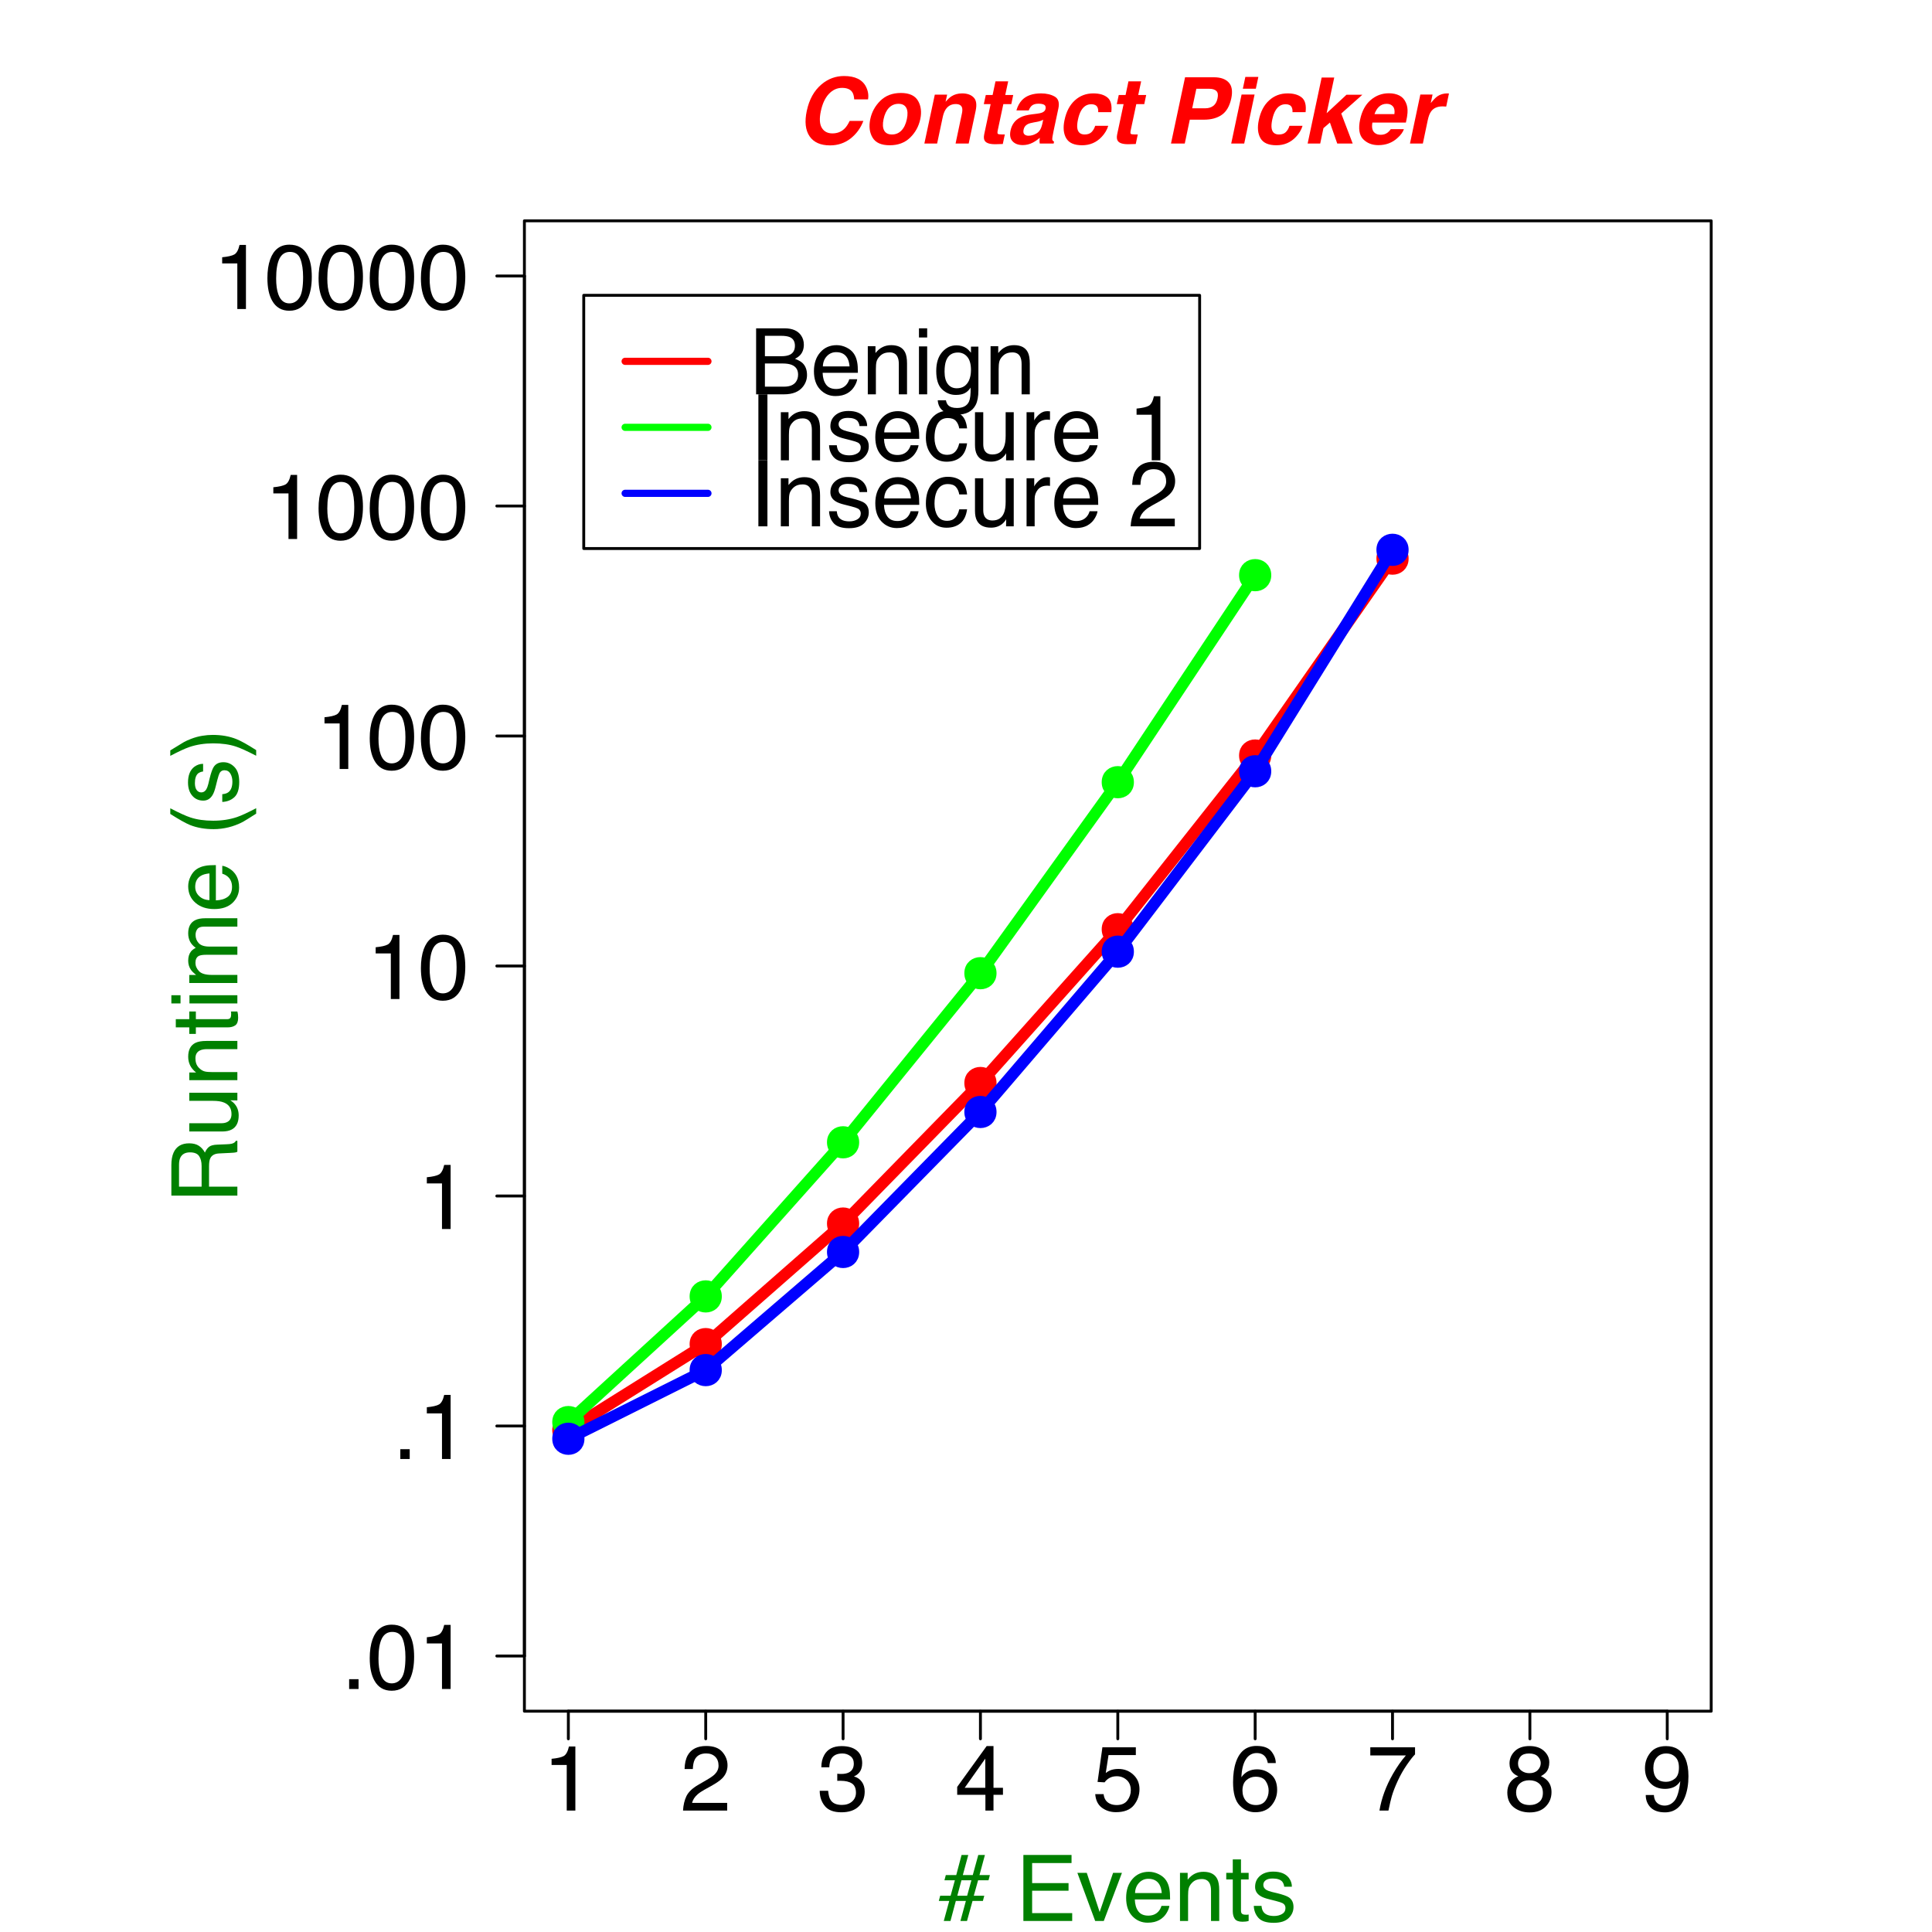 <?xml version="1.0" encoding="UTF-8"?>
<svg xmlns="http://www.w3.org/2000/svg" xmlns:xlink="http://www.w3.org/1999/xlink" width="504pt" height="504pt" viewBox="0 0 504 504" version="1.1">
<defs>
<g>
<symbol overflow="visible" id="glyph0-0">
<path style="stroke:none;" d="M 0.781 0 L 0.781 -17.219 L 14.438 -17.219 L 14.438 0 Z M 12.281 -2.156 L 12.281 -15.062 L 2.938 -15.062 L 2.938 -2.156 Z "/>
</symbol>
<symbol overflow="visible" id="glyph0-1">
<path style="stroke:none;" d="M 2.047 -2.562 L 4.5 -2.562 L 4.5 0 L 2.047 0 Z "/>
</symbol>
<symbol overflow="visible" id="glyph0-2">
<path style="stroke:none;" d="M 6.5 -16.781 C 8.664 -16.781 10.234 -15.883 11.203 -14.094 C 11.953 -12.719 12.328 -10.828 12.328 -8.422 C 12.328 -6.141 11.988 -4.25 11.312 -2.75 C 10.32 -0.613 8.711 0.453 6.484 0.453 C 4.461 0.453 2.961 -0.422 1.984 -2.172 C 1.16 -3.629 0.75 -5.586 0.75 -8.047 C 0.75 -9.953 0.992 -11.594 1.484 -12.969 C 2.41 -15.508 4.082 -16.781 6.5 -16.781 Z M 6.469 -1.469 C 7.562 -1.469 8.43 -1.953 9.078 -2.922 C 9.734 -3.891 10.062 -5.691 10.062 -8.328 C 10.062 -10.234 9.828 -11.801 9.359 -13.031 C 8.891 -14.27 7.977 -14.891 6.625 -14.891 C 5.383 -14.891 4.473 -14.301 3.891 -13.125 C 3.316 -11.957 3.031 -10.238 3.031 -7.969 C 3.031 -6.258 3.219 -4.883 3.594 -3.844 C 4.156 -2.258 5.113 -1.469 6.469 -1.469 Z "/>
</symbol>
<symbol overflow="visible" id="glyph0-3">
<path style="stroke:none;" d="M 2.297 -11.891 L 2.297 -13.5 C 3.816 -13.645 4.879 -13.891 5.484 -14.234 C 6.086 -14.586 6.535 -15.414 6.828 -16.719 L 8.5 -16.719 L 8.5 0 L 6.25 0 L 6.25 -11.891 Z "/>
</symbol>
<symbol overflow="visible" id="glyph0-4">
<path style="stroke:none;" d="M 0.75 0 C 0.832 -1.445 1.129 -2.703 1.641 -3.766 C 2.16 -4.836 3.176 -5.812 4.688 -6.688 L 6.938 -8 C 7.945 -8.582 8.656 -9.082 9.062 -9.5 C 9.695 -10.145 10.016 -10.883 10.016 -11.719 C 10.016 -12.695 9.723 -13.473 9.141 -14.047 C 8.555 -14.617 7.773 -14.906 6.797 -14.906 C 5.348 -14.906 4.348 -14.359 3.797 -13.266 C 3.504 -12.68 3.344 -11.867 3.312 -10.828 L 1.156 -10.828 C 1.188 -12.285 1.457 -13.477 1.969 -14.406 C 2.883 -16.031 4.5 -16.844 6.812 -16.844 C 8.727 -16.844 10.129 -16.32 11.016 -15.281 C 11.91 -14.238 12.359 -13.082 12.359 -11.812 C 12.359 -10.469 11.883 -9.32 10.938 -8.375 C 10.383 -7.812 9.406 -7.141 8 -6.359 L 6.391 -5.469 C 5.617 -5.039 5.016 -4.633 4.578 -4.25 C 3.797 -3.57 3.305 -2.82 3.109 -2 L 12.266 -2 L 12.266 0 Z "/>
</symbol>
<symbol overflow="visible" id="glyph0-5">
<path style="stroke:none;" d="M 6.234 0.453 C 4.254 0.453 2.816 -0.086 1.922 -1.172 C 1.023 -2.266 0.578 -3.594 0.578 -5.156 L 2.781 -5.156 C 2.875 -4.07 3.078 -3.285 3.391 -2.797 C 3.93 -1.91 4.922 -1.469 6.359 -1.469 C 7.461 -1.469 8.348 -1.766 9.016 -2.359 C 9.691 -2.953 10.031 -3.719 10.031 -4.656 C 10.031 -5.812 9.676 -6.617 8.969 -7.078 C 8.258 -7.535 7.281 -7.766 6.031 -7.766 C 5.883 -7.766 5.738 -7.766 5.594 -7.766 C 5.445 -7.766 5.301 -7.758 5.156 -7.75 L 5.156 -9.609 C 5.375 -9.586 5.555 -9.57 5.703 -9.562 C 5.859 -9.551 6.02 -9.547 6.188 -9.547 C 6.977 -9.547 7.629 -9.672 8.141 -9.922 C 9.023 -10.359 9.469 -11.141 9.469 -12.266 C 9.469 -13.109 9.172 -13.754 8.578 -14.203 C 7.984 -14.66 7.289 -14.891 6.5 -14.891 C 5.094 -14.891 4.125 -14.422 3.594 -13.484 C 3.289 -12.961 3.117 -12.227 3.078 -11.281 L 1 -11.281 C 1 -12.531 1.25 -13.594 1.75 -14.469 C 2.602 -16.031 4.113 -16.812 6.281 -16.812 C 7.988 -16.812 9.312 -16.426 10.25 -15.656 C 11.188 -14.895 11.656 -13.797 11.656 -12.359 C 11.656 -11.328 11.379 -10.488 10.828 -9.844 C 10.484 -9.445 10.039 -9.133 9.5 -8.906 C 10.375 -8.664 11.062 -8.195 11.562 -7.5 C 12.062 -6.812 12.312 -5.969 12.312 -4.969 C 12.312 -3.363 11.781 -2.055 10.719 -1.047 C 9.664 -0.047 8.172 0.453 6.234 0.453 Z "/>
</symbol>
<symbol overflow="visible" id="glyph0-6">
<path style="stroke:none;" d="M 7.938 -5.938 L 7.938 -13.547 L 2.562 -5.938 Z M 7.969 0 L 7.969 -4.109 L 0.609 -4.109 L 0.609 -6.172 L 8.297 -16.828 L 10.078 -16.828 L 10.078 -5.938 L 12.547 -5.938 L 12.547 -4.109 L 10.078 -4.109 L 10.078 0 Z "/>
</symbol>
<symbol overflow="visible" id="glyph0-7">
<path style="stroke:none;" d="M 2.969 -4.281 C 3.102 -3.07 3.66 -2.238 4.641 -1.781 C 5.141 -1.551 5.719 -1.438 6.375 -1.438 C 7.625 -1.438 8.551 -1.832 9.156 -2.625 C 9.758 -3.426 10.062 -4.312 10.062 -5.281 C 10.062 -6.445 9.703 -7.348 8.984 -7.984 C 8.266 -8.629 7.406 -8.953 6.406 -8.953 C 5.688 -8.953 5.066 -8.812 4.547 -8.531 C 4.023 -8.25 3.582 -7.859 3.219 -7.359 L 1.391 -7.469 L 2.656 -16.5 L 11.375 -16.5 L 11.375 -14.469 L 4.25 -14.469 L 3.531 -9.797 C 3.914 -10.098 4.285 -10.32 4.641 -10.469 C 5.266 -10.727 5.988 -10.859 6.812 -10.859 C 8.352 -10.859 9.656 -10.359 10.719 -9.359 C 11.789 -8.367 12.328 -7.113 12.328 -5.594 C 12.328 -4.008 11.836 -2.609 10.859 -1.391 C 9.879 -0.18 8.316 0.422 6.172 0.422 C 4.797 0.422 3.582 0.035 2.531 -0.734 C 1.488 -1.504 0.906 -2.688 0.781 -4.281 Z "/>
</symbol>
<symbol overflow="visible" id="glyph0-8">
<path style="stroke:none;" d="M 7.016 -16.859 C 8.891 -16.859 10.195 -16.367 10.938 -15.391 C 11.676 -14.422 12.047 -13.422 12.047 -12.391 L 9.969 -12.391 C 9.844 -13.055 9.641 -13.578 9.359 -13.953 C 8.859 -14.648 8.094 -15 7.062 -15 C 5.875 -15 4.93 -14.453 4.234 -13.359 C 3.547 -12.273 3.16 -10.719 3.078 -8.688 C 3.566 -9.395 4.176 -9.926 4.906 -10.281 C 5.582 -10.594 6.332 -10.75 7.156 -10.75 C 8.562 -10.75 9.785 -10.297 10.828 -9.391 C 11.879 -8.492 12.406 -7.156 12.406 -5.375 C 12.406 -3.852 11.91 -2.504 10.922 -1.328 C 9.93 -0.148 8.52 0.438 6.688 0.438 C 5.113 0.438 3.754 -0.156 2.609 -1.344 C 1.473 -2.539 0.906 -4.551 0.906 -7.375 C 0.906 -9.457 1.16 -11.227 1.672 -12.688 C 2.641 -15.469 4.422 -16.859 7.016 -16.859 Z M 6.875 -1.438 C 7.977 -1.438 8.805 -1.812 9.359 -2.562 C 9.91 -3.312 10.188 -4.191 10.188 -5.203 C 10.188 -6.066 9.938 -6.883 9.438 -7.656 C 8.945 -8.438 8.055 -8.828 6.766 -8.828 C 5.859 -8.828 5.062 -8.523 4.375 -7.922 C 3.695 -7.316 3.359 -6.41 3.359 -5.203 C 3.359 -4.141 3.664 -3.242 4.281 -2.516 C 4.906 -1.797 5.77 -1.438 6.875 -1.438 Z "/>
</symbol>
<symbol overflow="visible" id="glyph0-9">
<path style="stroke:none;" d="M 12.547 -16.5 L 12.547 -14.656 C 12.016 -14.133 11.301 -13.223 10.406 -11.922 C 9.508 -10.629 8.719 -9.234 8.031 -7.734 C 7.352 -6.273 6.836 -4.941 6.484 -3.734 C 6.254 -2.961 5.961 -1.719 5.609 0 L 3.266 0 C 3.797 -3.207 4.969 -6.395 6.781 -9.562 C 7.852 -11.426 8.977 -13.031 10.156 -14.375 L 0.875 -14.375 L 0.875 -16.5 Z "/>
</symbol>
<symbol overflow="visible" id="glyph0-10">
<path style="stroke:none;" d="M 6.531 -9.75 C 7.457 -9.75 8.18 -10.008 8.703 -10.531 C 9.234 -11.051 9.5 -11.672 9.5 -12.391 C 9.5 -13.016 9.25 -13.586 8.75 -14.109 C 8.25 -14.629 7.484 -14.891 6.453 -14.891 C 5.441 -14.891 4.707 -14.629 4.25 -14.109 C 3.801 -13.586 3.578 -12.973 3.578 -12.266 C 3.578 -11.484 3.867 -10.867 4.453 -10.422 C 5.035 -9.973 5.727 -9.75 6.531 -9.75 Z M 6.656 -1.438 C 7.633 -1.438 8.445 -1.703 9.094 -2.234 C 9.738 -2.766 10.062 -3.551 10.062 -4.594 C 10.062 -5.676 9.727 -6.5 9.062 -7.062 C 8.395 -7.625 7.539 -7.906 6.5 -7.906 C 5.5 -7.906 4.676 -7.617 4.031 -7.047 C 3.395 -6.473 3.078 -5.68 3.078 -4.672 C 3.078 -3.797 3.367 -3.035 3.953 -2.391 C 4.535 -1.754 5.438 -1.438 6.656 -1.438 Z M 3.656 -8.938 C 3.07 -9.188 2.613 -9.484 2.281 -9.828 C 1.664 -10.453 1.359 -11.266 1.359 -12.266 C 1.359 -13.516 1.812 -14.586 2.719 -15.484 C 3.625 -16.379 4.91 -16.828 6.578 -16.828 C 8.18 -16.828 9.441 -16.398 10.359 -15.547 C 11.273 -14.703 11.734 -13.719 11.734 -12.594 C 11.734 -11.539 11.469 -10.691 10.938 -10.047 C 10.633 -9.68 10.172 -9.32 9.547 -8.969 C 10.242 -8.645 10.789 -8.273 11.188 -7.859 C 11.938 -7.078 12.312 -6.062 12.312 -4.812 C 12.312 -3.344 11.812 -2.094 10.812 -1.062 C 9.82 -0.031 8.422 0.484 6.609 0.484 C 4.973 0.484 3.594 0.039 2.469 -0.844 C 1.344 -1.738 0.781 -3.031 0.781 -4.719 C 0.781 -5.707 1.02 -6.562 1.5 -7.281 C 1.988 -8.008 2.707 -8.562 3.656 -8.938 Z "/>
</symbol>
<symbol overflow="visible" id="glyph0-11">
<path style="stroke:none;" d="M 3.188 -4.062 C 3.25 -2.895 3.695 -2.086 4.531 -1.641 C 4.969 -1.41 5.453 -1.297 5.984 -1.297 C 6.992 -1.297 7.852 -1.711 8.562 -2.547 C 9.281 -3.391 9.785 -5.098 10.078 -7.672 C 9.609 -6.922 9.023 -6.395 8.328 -6.094 C 7.641 -5.801 6.898 -5.656 6.109 -5.656 C 4.492 -5.656 3.211 -6.156 2.266 -7.156 C 1.328 -8.164 0.859 -9.461 0.859 -11.047 C 0.859 -12.578 1.32 -13.922 2.25 -15.078 C 3.176 -16.234 4.547 -16.812 6.359 -16.812 C 8.805 -16.812 10.492 -15.707 11.422 -13.5 C 11.941 -12.289 12.203 -10.773 12.203 -8.953 C 12.203 -6.898 11.895 -5.082 11.281 -3.5 C 10.25 -0.852 8.516 0.469 6.078 0.469 C 4.43 0.469 3.18 0.039 2.328 -0.812 C 1.484 -1.676 1.062 -2.758 1.062 -4.062 Z M 6.391 -7.5 C 7.223 -7.5 7.984 -7.773 8.672 -8.328 C 9.367 -8.879 9.719 -9.844 9.719 -11.219 C 9.719 -12.445 9.406 -13.363 8.781 -13.969 C 8.164 -14.582 7.375 -14.891 6.406 -14.891 C 5.375 -14.891 4.555 -14.539 3.953 -13.844 C 3.348 -13.156 3.047 -12.234 3.047 -11.078 C 3.047 -9.984 3.312 -9.113 3.844 -8.469 C 4.375 -7.82 5.223 -7.5 6.391 -7.5 Z "/>
</symbol>
<symbol overflow="visible" id="glyph0-12">
<path style="stroke:none;" d="M 8.297 -9.938 C 9.285 -9.938 10.051 -10.07 10.594 -10.344 C 11.457 -10.781 11.891 -11.555 11.891 -12.672 C 11.891 -13.797 11.43 -14.551 10.516 -14.938 C 9.992 -15.156 9.227 -15.266 8.219 -15.266 L 4.062 -15.266 L 4.062 -9.938 Z M 9.078 -2 C 10.516 -2 11.535 -2.41 12.141 -3.234 C 12.523 -3.754 12.719 -4.391 12.719 -5.141 C 12.719 -6.391 12.16 -7.238 11.047 -7.688 C 10.453 -7.926 9.664 -8.047 8.688 -8.047 L 4.062 -8.047 L 4.062 -2 Z M 1.766 -17.219 L 9.172 -17.219 C 11.18 -17.219 12.613 -16.613 13.469 -15.406 C 13.969 -14.695 14.219 -13.879 14.219 -12.953 C 14.219 -11.867 13.91 -10.977 13.297 -10.281 C 12.973 -9.914 12.508 -9.578 11.906 -9.266 C 12.789 -8.93 13.453 -8.555 13.891 -8.141 C 14.66 -7.391 15.047 -6.352 15.047 -5.031 C 15.047 -3.914 14.695 -2.91 14 -2.016 C 12.969 -0.672 11.316 0 9.047 0 L 1.766 0 Z "/>
</symbol>
<symbol overflow="visible" id="glyph0-13">
<path style="stroke:none;" d="M 6.781 -12.828 C 7.664 -12.828 8.523 -12.617 9.359 -12.203 C 10.203 -11.785 10.844 -11.242 11.281 -10.578 C 11.695 -9.953 11.977 -9.219 12.125 -8.375 C 12.25 -7.789 12.312 -6.867 12.312 -5.609 L 3.109 -5.609 C 3.148 -4.328 3.453 -3.301 4.016 -2.531 C 4.578 -1.77 5.445 -1.391 6.625 -1.391 C 7.727 -1.391 8.609 -1.75 9.266 -2.469 C 9.641 -2.895 9.906 -3.383 10.062 -3.938 L 12.125 -3.938 C 12.07 -3.477 11.891 -2.961 11.578 -2.391 C 11.273 -1.828 10.93 -1.367 10.547 -1.016 C 9.91 -0.391 9.117 0.035 8.172 0.266 C 7.66 0.391 7.086 0.453 6.453 0.453 C 4.891 0.453 3.562 -0.113 2.469 -1.25 C 1.383 -2.395 0.844 -3.988 0.844 -6.031 C 0.844 -8.051 1.391 -9.688 2.484 -10.938 C 3.578 -12.195 5.008 -12.828 6.781 -12.828 Z M 10.141 -7.281 C 10.055 -8.195 9.859 -8.926 9.547 -9.469 C 8.961 -10.488 7.992 -11 6.641 -11 C 5.672 -11 4.859 -10.645 4.203 -9.938 C 3.547 -9.238 3.203 -8.352 3.172 -7.281 Z M 6.578 -12.859 Z "/>
</symbol>
<symbol overflow="visible" id="glyph0-14">
<path style="stroke:none;" d="M 1.547 -12.547 L 3.547 -12.547 L 3.547 -10.766 C 4.141 -11.504 4.77 -12.031 5.438 -12.344 C 6.102 -12.664 6.844 -12.828 7.656 -12.828 C 9.438 -12.828 10.641 -12.207 11.266 -10.969 C 11.609 -10.289 11.781 -9.316 11.781 -8.047 L 11.781 0 L 9.641 0 L 9.641 -7.906 C 9.641 -8.676 9.523 -9.297 9.297 -9.766 C 8.922 -10.547 8.238 -10.938 7.25 -10.938 C 6.75 -10.938 6.344 -10.883 6.031 -10.781 C 5.445 -10.613 4.938 -10.27 4.5 -9.75 C 4.145 -9.332 3.914 -8.906 3.812 -8.469 C 3.707 -8.031 3.656 -7.398 3.656 -6.578 L 3.656 0 L 1.547 0 Z M 6.5 -12.859 Z "/>
</symbol>
<symbol overflow="visible" id="glyph0-15">
<path style="stroke:none;" d="M 1.547 -12.5 L 3.688 -12.5 L 3.688 0 L 1.547 0 Z M 1.547 -17.219 L 3.688 -17.219 L 3.688 -14.828 L 1.547 -14.828 Z "/>
</symbol>
<symbol overflow="visible" id="glyph0-16">
<path style="stroke:none;" d="M 5.984 -12.781 C 6.961 -12.781 7.82 -12.535 8.562 -12.047 C 8.957 -11.773 9.363 -11.379 9.781 -10.859 L 9.781 -12.438 L 11.719 -12.438 L 11.719 -1.016 C 11.719 0.578 11.484 1.832 11.016 2.75 C 10.141 4.457 8.488 5.312 6.062 5.312 C 4.707 5.312 3.566 5.008 2.641 4.406 C 1.723 3.801 1.211 2.852 1.109 1.562 L 3.25 1.562 C 3.352 2.125 3.555 2.555 3.859 2.859 C 4.336 3.328 5.086 3.562 6.109 3.562 C 7.723 3.562 8.781 2.992 9.281 1.859 C 9.582 1.18 9.719 -0.02 9.688 -1.75 C 9.27 -1.102 8.766 -0.625 8.172 -0.312 C 7.578 0 6.789 0.156 5.812 0.156 C 4.457 0.156 3.27 -0.328 2.25 -1.297 C 1.227 -2.266 0.719 -3.859 0.719 -6.078 C 0.719 -8.18 1.227 -9.82 2.25 -11 C 3.281 -12.188 4.523 -12.781 5.984 -12.781 Z M 9.781 -6.328 C 9.781 -7.879 9.457 -9.031 8.812 -9.781 C 8.176 -10.531 7.359 -10.906 6.359 -10.906 C 4.879 -10.906 3.863 -10.211 3.312 -8.828 C 3.031 -8.086 2.891 -7.113 2.891 -5.906 C 2.891 -4.488 3.176 -3.41 3.75 -2.672 C 4.32 -1.941 5.094 -1.578 6.062 -1.578 C 7.57 -1.578 8.641 -2.258 9.266 -3.625 C 9.609 -4.395 9.781 -5.297 9.781 -6.328 Z M 6.219 -12.859 Z "/>
</symbol>
<symbol overflow="visible" id="glyph0-17">
<path style="stroke:none;" d="M 2.359 -17.219 L 4.719 -17.219 L 4.719 0 L 2.359 0 Z "/>
</symbol>
<symbol overflow="visible" id="glyph0-18">
<path style="stroke:none;" d="M 2.797 -3.938 C 2.859 -3.238 3.035 -2.703 3.328 -2.328 C 3.859 -1.641 4.781 -1.297 6.094 -1.297 C 6.875 -1.297 7.562 -1.469 8.156 -1.812 C 8.75 -2.156 9.047 -2.68 9.047 -3.391 C 9.047 -3.93 8.805 -4.344 8.328 -4.625 C 8.023 -4.789 7.426 -4.988 6.531 -5.219 L 4.859 -5.641 C 3.785 -5.898 2.992 -6.195 2.484 -6.531 C 1.578 -7.102 1.125 -7.891 1.125 -8.891 C 1.125 -10.078 1.551 -11.035 2.406 -11.766 C 3.258 -12.504 4.41 -12.875 5.859 -12.875 C 7.754 -12.875 9.117 -12.32 9.953 -11.219 C 10.473 -10.508 10.727 -9.75 10.719 -8.938 L 8.719 -8.938 C 8.676 -9.414 8.508 -9.852 8.219 -10.25 C 7.727 -10.801 6.891 -11.078 5.703 -11.078 C 4.898 -11.078 4.289 -10.922 3.875 -10.609 C 3.469 -10.305 3.266 -9.906 3.266 -9.406 C 3.266 -8.863 3.535 -8.426 4.078 -8.094 C 4.391 -7.906 4.852 -7.734 5.469 -7.578 L 6.859 -7.25 C 8.367 -6.875 9.383 -6.516 9.906 -6.172 C 10.727 -5.641 11.141 -4.797 11.141 -3.641 C 11.141 -2.516 10.711 -1.547 9.859 -0.734 C 9.016 0.078 7.723 0.484 5.984 0.484 C 4.117 0.484 2.797 0.062 2.016 -0.781 C 1.242 -1.633 0.832 -2.688 0.781 -3.938 Z M 5.922 -12.859 Z "/>
</symbol>
<symbol overflow="visible" id="glyph0-19">
<path style="stroke:none;" d="M 6.391 -12.922 C 7.805 -12.922 8.957 -12.578 9.844 -11.891 C 10.727 -11.203 11.258 -10.016 11.438 -8.328 L 9.391 -8.328 C 9.266 -9.109 8.977 -9.754 8.531 -10.266 C 8.082 -10.773 7.367 -11.031 6.391 -11.031 C 5.047 -11.031 4.082 -10.375 3.5 -9.062 C 3.125 -8.207 2.938 -7.156 2.938 -5.906 C 2.938 -4.645 3.203 -3.582 3.734 -2.719 C 4.266 -1.863 5.102 -1.438 6.25 -1.438 C 7.125 -1.438 7.816 -1.703 8.328 -2.234 C 8.836 -2.773 9.191 -3.508 9.391 -4.438 L 11.438 -4.438 C 11.207 -2.781 10.625 -1.566 9.688 -0.797 C 8.75 -0.023 7.547 0.359 6.078 0.359 C 4.441 0.359 3.133 -0.238 2.156 -1.438 C 1.176 -2.633 0.688 -4.133 0.688 -5.938 C 0.688 -8.133 1.223 -9.848 2.297 -11.078 C 3.367 -12.305 4.734 -12.922 6.391 -12.922 Z M 6.062 -12.859 Z "/>
</symbol>
<symbol overflow="visible" id="glyph0-20">
<path style="stroke:none;" d="M 3.656 -12.547 L 3.656 -4.219 C 3.656 -3.582 3.758 -3.062 3.969 -2.656 C 4.344 -1.906 5.039 -1.531 6.062 -1.531 C 7.531 -1.531 8.531 -2.188 9.062 -3.5 C 9.352 -4.195 9.5 -5.16 9.5 -6.391 L 9.5 -12.547 L 11.609 -12.547 L 11.609 0 L 9.609 0 L 9.641 -1.859 C 9.359 -1.379 9.016 -0.973 8.609 -0.641 C 7.805 0.016 6.832 0.344 5.688 0.344 C 3.895 0.344 2.676 -0.254 2.031 -1.453 C 1.676 -2.098 1.5 -2.953 1.5 -4.016 L 1.5 -12.547 Z M 6.547 -12.859 Z "/>
</symbol>
<symbol overflow="visible" id="glyph0-21">
<path style="stroke:none;" d="M 1.609 -12.547 L 3.609 -12.547 L 3.609 -10.391 C 3.773 -10.805 4.176 -11.316 4.812 -11.922 C 5.457 -12.523 6.195 -12.828 7.031 -12.828 C 7.07 -12.828 7.141 -12.82 7.234 -12.812 C 7.328 -12.812 7.488 -12.801 7.719 -12.781 L 7.719 -10.547 C 7.594 -10.566 7.473 -10.582 7.359 -10.594 C 7.254 -10.602 7.141 -10.609 7.016 -10.609 C 5.953 -10.609 5.133 -10.266 4.562 -9.578 C 4 -8.898 3.719 -8.113 3.719 -7.219 L 3.719 0 L 1.609 0 Z "/>
</symbol>
<symbol overflow="visible" id="glyph0-22">
<path style="stroke:none;" d=""/>
</symbol>
<symbol overflow="visible" id="glyph0-23">
<path style="stroke:none;" d="M 0.359 -6.578 L 3.078 -6.578 L 4.188 -10.609 L 1.469 -10.609 L 1.828 -11.969 L 4.547 -11.969 L 5.938 -17.219 L 7.688 -17.219 L 6.266 -11.969 L 8.859 -11.969 L 10.297 -17.219 L 12.031 -17.219 L 10.609 -11.969 L 13.328 -11.969 L 12.969 -10.609 L 10.25 -10.609 L 9.125 -6.578 L 11.859 -6.578 L 11.5 -5.219 L 8.797 -5.219 L 7.359 0 L 5.641 0 L 7.062 -5.219 L 4.438 -5.219 L 3.047 0 L 1.297 0 L 2.719 -5.219 L 0 -5.219 Z M 7.391 -6.578 L 8.5 -10.609 L 5.906 -10.609 L 4.828 -6.578 Z "/>
</symbol>
<symbol overflow="visible" id="glyph0-24">
<path style="stroke:none;" d="M 2.047 -17.219 L 14.609 -17.219 L 14.609 -15.109 L 4.328 -15.109 L 4.328 -9.875 L 13.828 -9.875 L 13.828 -7.891 L 4.328 -7.891 L 4.328 -2.047 L 14.781 -2.047 L 14.781 0 L 2.047 0 Z M 8.422 -17.219 Z "/>
</symbol>
<symbol overflow="visible" id="glyph0-25">
<path style="stroke:none;" d="M 2.578 -12.547 L 5.938 -2.328 L 9.438 -12.547 L 11.75 -12.547 L 7.016 0 L 4.766 0 L 0.125 -12.547 Z "/>
</symbol>
<symbol overflow="visible" id="glyph0-26">
<path style="stroke:none;" d="M 1.969 -16.062 L 4.109 -16.062 L 4.109 -12.547 L 6.109 -12.547 L 6.109 -10.828 L 4.109 -10.828 L 4.109 -2.641 C 4.109 -2.203 4.254 -1.91 4.547 -1.766 C 4.711 -1.672 4.988 -1.625 5.375 -1.625 C 5.469 -1.625 5.57 -1.625 5.688 -1.625 C 5.812 -1.633 5.953 -1.648 6.109 -1.672 L 6.109 0 C 5.867 0.07 5.613 0.125 5.344 0.156 C 5.082 0.188 4.801 0.203 4.5 0.203 C 3.52 0.203 2.852 -0.047 2.5 -0.547 C 2.145 -1.055 1.969 -1.711 1.969 -2.516 L 1.969 -10.828 L 0.266 -10.828 L 0.266 -12.547 L 1.969 -12.547 Z "/>
</symbol>
<symbol overflow="visible" id="glyph1-0">
<path style="stroke:none;" d="M 1.812 0 L 1.812 -17.281 L 15.719 -17.281 L 15.719 0 Z M 13.562 -2.156 L 13.562 -15.125 L 3.969 -15.125 L 3.969 -2.156 Z "/>
</symbol>
<symbol overflow="visible" id="glyph1-1">
<path style="stroke:none;" d="M 6.781 -15.469 C 8.5 -16.895 10.441 -17.609 12.609 -17.609 C 15.516 -17.609 17.438 -16.656 18.375 -14.75 C 18.895 -13.676 19.062 -12.598 18.875 -11.516 L 15.266 -11.516 C 15.211 -12.348 15.047 -12.973 14.766 -13.391 C 14.273 -14.141 13.383 -14.516 12.094 -14.516 C 10.781 -14.516 9.629 -13.984 8.641 -12.922 C 7.66 -11.867 6.969 -10.375 6.562 -8.438 C 6.145 -6.5 6.234 -5.047 6.828 -4.078 C 7.422 -3.117 8.336 -2.641 9.578 -2.641 C 10.836 -2.641 11.891 -3.051 12.734 -3.875 C 13.203 -4.32 13.648 -4.992 14.078 -5.891 L 17.656 -5.891 C 16.938 -4.004 15.812 -2.469 14.281 -1.281 C 12.75 -0.102 10.977 0.484 8.969 0.484 C 6.477 0.484 4.691 -0.312 3.609 -1.906 C 2.535 -3.508 2.297 -5.707 2.891 -8.5 C 3.523 -11.508 4.82 -13.832 6.781 -15.469 Z "/>
</symbol>
<symbol overflow="visible" id="glyph1-2">
<path style="stroke:none;" d="M 11.672 -6.359 C 11.941 -7.641 11.891 -8.625 11.516 -9.312 C 11.141 -10.008 10.461 -10.359 9.484 -10.359 C 8.504 -10.359 7.676 -10.008 7 -9.312 C 6.332 -8.625 5.863 -7.641 5.594 -6.359 C 5.32 -5.078 5.375 -4.086 5.75 -3.391 C 6.125 -2.703 6.801 -2.359 7.781 -2.359 C 8.758 -2.359 9.582 -2.703 10.25 -3.391 C 10.926 -4.086 11.398 -5.078 11.672 -6.359 Z M 7.203 0.453 C 5.004 0.453 3.508 -0.211 2.719 -1.547 C 1.926 -2.879 1.727 -4.484 2.125 -6.359 C 2.508 -8.203 3.383 -9.801 4.75 -11.156 C 6.125 -12.508 7.91 -13.188 10.109 -13.188 C 12.297 -13.188 13.785 -12.508 14.578 -11.156 C 15.367 -9.801 15.566 -8.203 15.172 -6.359 C 14.773 -4.484 13.895 -2.879 12.531 -1.547 C 11.164 -0.211 9.391 0.453 7.203 0.453 Z "/>
</symbol>
<symbol overflow="visible" id="glyph1-3">
<path style="stroke:none;" d="M 14.969 -8.609 L 13.141 0 L 9.719 0 L 11.359 -7.766 C 11.504 -8.441 11.523 -8.957 11.422 -9.312 C 11.234 -9.969 10.676 -10.297 9.75 -10.297 C 8.613 -10.297 7.734 -9.816 7.109 -8.859 C 6.785 -8.348 6.539 -7.703 6.375 -6.922 L 4.906 0 L 1.578 0 L 4.297 -12.75 L 7.516 -12.75 L 7.109 -10.891 C 7.68 -11.547 8.191 -12.02 8.641 -12.312 C 9.43 -12.82 10.359 -13.078 11.422 -13.078 C 12.734 -13.078 13.734 -12.727 14.422 -12.031 C 15.117 -11.344 15.301 -10.203 14.969 -8.609 Z "/>
</symbol>
<symbol overflow="visible" id="glyph1-4">
<path style="stroke:none;" d="M 2.422 -10.281 L 2.938 -12.656 L 4.719 -12.656 L 5.469 -16.219 L 8.781 -16.219 L 8.016 -12.656 L 10.094 -12.656 L 9.594 -10.281 L 7.516 -10.281 L 6.078 -3.531 C 5.961 -3.008 5.957 -2.68 6.062 -2.547 C 6.164 -2.422 6.562 -2.359 7.25 -2.359 C 7.344 -2.359 7.445 -2.359 7.562 -2.359 C 7.676 -2.367 7.789 -2.375 7.906 -2.375 L 7.375 0.125 L 5.781 0.172 C 4.195 0.234 3.176 -0.035 2.719 -0.641 C 2.426 -1.023 2.363 -1.617 2.531 -2.422 L 4.203 -10.281 Z "/>
</symbol>
<symbol overflow="visible" id="glyph1-5">
<path style="stroke:none;" d="M 9.922 -6.219 C 9.68 -6.082 9.441 -5.973 9.203 -5.891 C 8.973 -5.805 8.664 -5.727 8.281 -5.656 L 7.5 -5.516 C 6.77 -5.391 6.234 -5.238 5.891 -5.062 C 5.305 -4.758 4.945 -4.285 4.812 -3.641 C 4.688 -3.078 4.754 -2.664 5.016 -2.406 C 5.285 -2.156 5.645 -2.031 6.094 -2.031 C 6.812 -2.031 7.52 -2.238 8.219 -2.656 C 8.914 -3.082 9.395 -3.852 9.656 -4.969 Z M 8.219 -7.766 C 8.852 -7.848 9.316 -7.945 9.609 -8.062 C 10.129 -8.27 10.438 -8.586 10.531 -9.016 C 10.633 -9.535 10.523 -9.895 10.203 -10.094 C 9.891 -10.289 9.379 -10.391 8.672 -10.391 C 7.879 -10.391 7.281 -10.195 6.875 -9.812 C 6.582 -9.52 6.344 -9.129 6.156 -8.641 L 2.938 -8.641 C 3.25 -9.754 3.754 -10.672 4.453 -11.391 C 5.578 -12.516 7.211 -13.078 9.359 -13.078 C 10.766 -13.078 11.953 -12.801 12.922 -12.25 C 13.891 -11.695 14.207 -10.648 13.875 -9.109 L 12.625 -3.25 C 12.539 -2.844 12.445 -2.348 12.344 -1.766 C 12.27 -1.328 12.27 -1.031 12.344 -0.875 C 12.414 -0.719 12.551 -0.594 12.75 -0.5 L 12.656 0 L 9.031 0 C 8.977 -0.258 8.957 -0.5 8.969 -0.719 C 8.977 -0.945 9 -1.207 9.031 -1.5 C 8.469 -1 7.848 -0.57 7.172 -0.219 C 6.359 0.195 5.5 0.406 4.594 0.406 C 3.438 0.406 2.551 0.078 1.938 -0.578 C 1.32 -1.242 1.145 -2.188 1.406 -3.406 C 1.738 -4.969 2.586 -6.102 3.953 -6.812 C 4.691 -7.195 5.727 -7.469 7.062 -7.625 Z "/>
</symbol>
<symbol overflow="visible" id="glyph1-6">
<path style="stroke:none;" d="M 10.922 -8.188 C 10.961 -8.664 10.895 -9.098 10.719 -9.484 C 10.445 -9.992 9.914 -10.25 9.125 -10.25 C 8 -10.25 7.113 -9.691 6.469 -8.578 C 6.125 -7.984 5.848 -7.195 5.641 -6.219 C 5.441 -5.281 5.391 -4.523 5.484 -3.953 C 5.66 -2.891 6.297 -2.359 7.391 -2.359 C 8.172 -2.359 8.77 -2.566 9.188 -2.984 C 9.613 -3.41 9.93 -3.957 10.141 -4.625 L 13.547 -4.625 C 13.254 -3.613 12.688 -2.656 11.844 -1.75 C 10.477 -0.281 8.77 0.453 6.719 0.453 C 4.664 0.453 3.285 -0.156 2.578 -1.375 C 1.867 -2.602 1.723 -4.188 2.141 -6.125 C 2.598 -8.32 3.492 -10.031 4.828 -11.25 C 6.16 -12.469 7.766 -13.078 9.641 -13.078 C 11.242 -13.078 12.477 -12.719 13.344 -12 C 14.219 -11.281 14.551 -10.008 14.344 -8.188 Z "/>
</symbol>
<symbol overflow="visible" id="glyph1-7">
<path style="stroke:none;" d=""/>
</symbol>
<symbol overflow="visible" id="glyph1-8">
<path style="stroke:none;" d="M 11.891 -14.281 L 8.516 -14.281 L 7.438 -9.188 L 10.812 -9.188 C 11.656 -9.188 12.359 -9.395 12.922 -9.812 C 13.484 -10.227 13.859 -10.883 14.047 -11.781 C 14.242 -12.676 14.145 -13.316 13.75 -13.703 C 13.352 -14.086 12.734 -14.281 11.891 -14.281 Z M 10.484 -6.219 L 6.812 -6.219 L 5.5 0 L 1.906 0 L 5.578 -17.281 L 13.109 -17.281 C 14.836 -17.281 16.117 -16.832 16.953 -15.938 C 17.797 -15.051 18.023 -13.672 17.641 -11.797 C 17.203 -9.766 16.375 -8.328 15.156 -7.484 C 13.945 -6.641 12.391 -6.219 10.484 -6.219 Z "/>
</symbol>
<symbol overflow="visible" id="glyph1-9">
<path style="stroke:none;" d="M 8.031 -14.297 L 4.641 -14.297 L 5.297 -17.375 L 8.688 -17.375 Z M 4.312 -12.781 L 7.703 -12.781 L 5 0 L 1.609 0 Z "/>
</symbol>
<symbol overflow="visible" id="glyph1-10">
<path style="stroke:none;" d="M 5.188 -17.219 L 8.469 -17.219 L 6.484 -7.906 L 11.656 -12.719 L 15.797 -12.719 L 10.297 -7.828 L 13.281 0 L 9.25 0 L 7.344 -5.469 L 5.656 -4.016 L 4.812 0 L 1.531 0 Z "/>
</symbol>
<symbol overflow="visible" id="glyph1-11">
<path style="stroke:none;" d="M 5.625 -7.672 L 10.812 -7.672 C 10.945 -8.547 10.82 -9.211 10.438 -9.672 C 10.051 -10.129 9.504 -10.359 8.797 -10.359 C 8.016 -10.359 7.359 -10.113 6.828 -9.625 C 6.305 -9.145 5.906 -8.492 5.625 -7.672 Z M 13.828 -10.625 C 14.172 -9.875 14.305 -9 14.234 -8 C 14.203 -7.406 14.062 -6.562 13.812 -5.469 L 5.078 -5.469 C 4.848 -4.188 5.055 -3.285 5.703 -2.766 C 6.098 -2.441 6.617 -2.281 7.266 -2.281 C 7.953 -2.281 8.555 -2.477 9.078 -2.875 C 9.348 -3.082 9.613 -3.375 9.875 -3.75 L 13.297 -3.75 C 13.047 -2.988 12.484 -2.219 11.609 -1.438 C 10.254 -0.195 8.594 0.422 6.625 0.422 C 5 0.422 3.676 -0.098 2.656 -1.141 C 1.633 -2.191 1.375 -3.898 1.875 -6.266 C 2.344 -8.473 3.258 -10.164 4.625 -11.344 C 6 -12.52 7.582 -13.109 9.375 -13.109 C 10.438 -13.109 11.352 -12.91 12.125 -12.516 C 12.895 -12.117 13.461 -11.488 13.828 -10.625 Z "/>
</symbol>
<symbol overflow="visible" id="glyph1-12">
<path style="stroke:none;" d="M 11.703 -13.062 L 10.984 -9.641 C 10.773 -9.66 10.586 -9.672 10.422 -9.672 C 10.266 -9.68 10.133 -9.688 10.031 -9.688 C 8.688 -9.688 7.691 -9.25 7.047 -8.375 C 6.68 -7.883 6.391 -7.129 6.172 -6.109 L 4.891 0 L 1.531 0 L 4.234 -12.781 L 7.422 -12.781 L 6.953 -10.547 C 7.648 -11.398 8.219 -11.984 8.656 -12.297 C 9.406 -12.816 10.281 -13.078 11.281 -13.078 C 11.344 -13.078 11.395 -13.07 11.438 -13.062 C 11.477 -13.062 11.566 -13.062 11.703 -13.062 Z "/>
</symbol>
<symbol overflow="visible" id="glyph2-0">
<path style="stroke:none;" d="M 0 -0.781 L -17.219 -0.781 L -17.219 -14.438 L 0 -14.438 Z M -2.156 -12.281 L -15.062 -12.281 L -15.062 -2.938 L -2.156 -2.938 Z "/>
</symbol>
<symbol overflow="visible" id="glyph2-1">
<path style="stroke:none;" d="M -9.328 -9.828 C -9.328 -10.922 -9.547 -11.785 -9.984 -12.422 C -10.422 -13.066 -11.211 -13.391 -12.359 -13.391 C -13.578 -13.391 -14.41 -12.941 -14.859 -12.047 C -15.098 -11.566 -15.219 -10.93 -15.219 -10.141 L -15.219 -4.438 L -9.328 -4.438 Z M -17.219 -2.109 L -17.219 -10.078 C -17.219 -11.391 -17.023 -12.473 -16.641 -13.328 C -15.91 -14.941 -14.555 -15.75 -12.578 -15.75 C -11.547 -15.75 -10.703 -15.535 -10.047 -15.109 C -9.391 -14.68 -8.863 -14.086 -8.469 -13.328 C -8.188 -13.992 -7.82 -14.5 -7.375 -14.844 C -6.938 -15.188 -6.219 -15.375 -5.219 -15.406 L -2.906 -15.5 C -2.25 -15.52 -1.758 -15.57 -1.438 -15.656 C -0.895 -15.801 -0.547 -16.051 -0.391 -16.406 L 0 -16.406 L 0 -13.547 C -0.145 -13.473 -0.332 -13.41 -0.562 -13.359 C -0.801 -13.316 -1.258 -13.281 -1.938 -13.25 L -4.812 -13.109 C -5.938 -13.047 -6.688 -12.625 -7.062 -11.844 C -7.281 -11.406 -7.391 -10.707 -7.391 -9.75 L -7.391 -4.438 L 0 -4.438 L 0 -2.109 Z "/>
</symbol>
<symbol overflow="visible" id="glyph2-2">
<path style="stroke:none;" d="M -12.547 -3.656 L -4.219 -3.656 C -3.582 -3.656 -3.062 -3.758 -2.656 -3.969 C -1.906 -4.344 -1.531 -5.039 -1.531 -6.062 C -1.531 -7.531 -2.188 -8.531 -3.5 -9.062 C -4.195 -9.352 -5.16 -9.5 -6.391 -9.5 L -12.547 -9.5 L -12.547 -11.609 L 0 -11.609 L 0 -9.609 L -1.859 -9.641 C -1.379 -9.359 -0.973 -9.016 -0.641 -8.609 C 0.016 -7.805 0.344 -6.832 0.344 -5.688 C 0.344 -3.895 -0.254 -2.676 -1.453 -2.031 C -2.098 -1.676 -2.953 -1.5 -4.016 -1.5 L -12.547 -1.5 Z M -12.859 -6.547 Z "/>
</symbol>
<symbol overflow="visible" id="glyph2-3">
<path style="stroke:none;" d="M -12.547 -1.547 L -12.547 -3.547 L -10.766 -3.547 C -11.504 -4.141 -12.031 -4.77 -12.344 -5.438 C -12.664 -6.102 -12.828 -6.844 -12.828 -7.656 C -12.828 -9.438 -12.207 -10.641 -10.969 -11.266 C -10.289 -11.609 -9.316 -11.781 -8.047 -11.781 L 0 -11.781 L 0 -9.641 L -7.906 -9.641 C -8.676 -9.641 -9.297 -9.523 -9.766 -9.297 C -10.547 -8.922 -10.938 -8.238 -10.938 -7.25 C -10.938 -6.75 -10.883 -6.344 -10.781 -6.031 C -10.613 -5.445 -10.27 -4.938 -9.75 -4.5 C -9.332 -4.145 -8.906 -3.914 -8.469 -3.812 C -8.031 -3.707 -7.398 -3.656 -6.578 -3.656 L 0 -3.656 L 0 -1.547 Z M -12.859 -6.5 Z "/>
</symbol>
<symbol overflow="visible" id="glyph2-4">
<path style="stroke:none;" d="M -16.062 -1.969 L -16.062 -4.109 L -12.547 -4.109 L -12.547 -6.109 L -10.828 -6.109 L -10.828 -4.109 L -2.641 -4.109 C -2.203 -4.109 -1.91 -4.254 -1.766 -4.547 C -1.672 -4.711 -1.625 -4.988 -1.625 -5.375 C -1.625 -5.469 -1.625 -5.57 -1.625 -5.688 C -1.633 -5.812 -1.648 -5.953 -1.672 -6.109 L 0 -6.109 C 0.07 -5.867 0.125 -5.613 0.156 -5.344 C 0.188 -5.082 0.203 -4.801 0.203 -4.5 C 0.203 -3.52 -0.047 -2.852 -0.547 -2.5 C -1.055 -2.145 -1.711 -1.969 -2.516 -1.969 L -10.828 -1.969 L -10.828 -0.266 L -12.547 -0.266 L -12.547 -1.969 Z "/>
</symbol>
<symbol overflow="visible" id="glyph2-5">
<path style="stroke:none;" d="M -12.5 -1.547 L -12.5 -3.688 L 0 -3.688 L 0 -1.547 Z M -17.219 -1.547 L -17.219 -3.688 L -14.828 -3.688 L -14.828 -1.547 Z "/>
</symbol>
<symbol overflow="visible" id="glyph2-6">
<path style="stroke:none;" d="M -12.547 -1.547 L -12.547 -3.641 L -10.766 -3.641 C -11.391 -4.141 -11.844 -4.594 -12.125 -5 C -12.594 -5.688 -12.828 -6.473 -12.828 -7.359 C -12.828 -8.359 -12.582 -9.164 -12.094 -9.781 C -11.812 -10.125 -11.398 -10.438 -10.859 -10.719 C -11.523 -11.188 -12.02 -11.734 -12.344 -12.359 C -12.664 -12.992 -12.828 -13.707 -12.828 -14.5 C -12.828 -16.188 -12.219 -17.332 -11 -17.938 C -10.344 -18.27 -9.461 -18.438 -8.359 -18.438 L 0 -18.438 L 0 -16.25 L -8.719 -16.25 C -9.551 -16.25 -10.125 -16.035 -10.438 -15.609 C -10.75 -15.191 -10.906 -14.688 -10.906 -14.094 C -10.906 -13.258 -10.629 -12.539 -10.078 -11.938 C -9.523 -11.344 -8.598 -11.047 -7.297 -11.047 L 0 -11.047 L 0 -8.906 L -8.188 -8.906 C -9.039 -8.906 -9.664 -8.805 -10.062 -8.609 C -10.645 -8.285 -10.938 -7.688 -10.938 -6.812 C -10.938 -6.008 -10.625 -5.281 -10 -4.625 C -9.383 -3.977 -8.27 -3.656 -6.656 -3.656 L 0 -3.656 L 0 -1.547 Z "/>
</symbol>
<symbol overflow="visible" id="glyph2-7">
<path style="stroke:none;" d="M -12.828 -6.781 C -12.828 -7.664 -12.617 -8.523 -12.203 -9.359 C -11.785 -10.203 -11.242 -10.844 -10.578 -11.281 C -9.953 -11.695 -9.219 -11.977 -8.375 -12.125 C -7.789 -12.25 -6.867 -12.312 -5.609 -12.312 L -5.609 -3.109 C -4.328 -3.148 -3.301 -3.453 -2.531 -4.016 C -1.77 -4.578 -1.391 -5.445 -1.391 -6.625 C -1.391 -7.727 -1.75 -8.609 -2.469 -9.266 C -2.895 -9.641 -3.383 -9.906 -3.938 -10.062 L -3.938 -12.125 C -3.477 -12.07 -2.961 -11.891 -2.391 -11.578 C -1.828 -11.273 -1.367 -10.93 -1.016 -10.547 C -0.391 -9.91 0.035 -9.117 0.266 -8.172 C 0.391 -7.66 0.453 -7.086 0.453 -6.453 C 0.453 -4.891 -0.113 -3.562 -1.25 -2.469 C -2.395 -1.383 -3.988 -0.844 -6.031 -0.844 C -8.051 -0.844 -9.688 -1.391 -10.938 -2.484 C -12.195 -3.578 -12.828 -5.008 -12.828 -6.781 Z M -7.281 -10.141 C -8.195 -10.055 -8.926 -9.859 -9.469 -9.547 C -10.488 -8.961 -11 -7.992 -11 -6.641 C -11 -5.672 -10.645 -4.859 -9.938 -4.203 C -9.238 -3.547 -8.352 -3.203 -7.281 -3.172 Z M -12.859 -6.578 Z "/>
</symbol>
<symbol overflow="visible" id="glyph2-8">
<path style="stroke:none;" d=""/>
</symbol>
<symbol overflow="visible" id="glyph2-9">
<path style="stroke:none;" d="M -17.5 -7.109 C -15.113 -5.879 -13.359 -5.082 -12.234 -4.719 C -10.523 -4.156 -8.551 -3.875 -6.312 -3.875 C -4.039 -3.875 -1.969 -4.191 -0.094 -4.828 C 1.062 -5.223 2.727 -5.992 4.906 -7.141 L 4.906 -5.719 C 3.125 -4.582 1.984 -3.875 1.484 -3.594 C 0.992 -3.32 0.328 -3.023 -0.516 -2.703 C -1.672 -2.266 -2.906 -1.961 -4.219 -1.797 C -4.895 -1.711 -5.547 -1.672 -6.172 -1.672 C -8.484 -1.672 -10.539 -2.031 -12.344 -2.75 C -13.488 -3.219 -15.207 -4.18 -17.5 -5.641 Z "/>
</symbol>
<symbol overflow="visible" id="glyph2-10">
<path style="stroke:none;" d="M -3.938 -2.797 C -3.238 -2.859 -2.703 -3.035 -2.328 -3.328 C -1.641 -3.859 -1.297 -4.781 -1.297 -6.094 C -1.297 -6.875 -1.469 -7.562 -1.812 -8.156 C -2.156 -8.75 -2.68 -9.047 -3.391 -9.047 C -3.93 -9.047 -4.344 -8.805 -4.625 -8.328 C -4.789 -8.023 -4.988 -7.426 -5.219 -6.531 L -5.641 -4.859 C -5.898 -3.785 -6.195 -2.992 -6.531 -2.484 C -7.102 -1.578 -7.891 -1.125 -8.891 -1.125 C -10.078 -1.125 -11.035 -1.551 -11.766 -2.406 C -12.504 -3.258 -12.875 -4.41 -12.875 -5.859 C -12.875 -7.754 -12.32 -9.117 -11.219 -9.953 C -10.508 -10.473 -9.75 -10.727 -8.938 -10.719 L -8.938 -8.719 C -9.414 -8.676 -9.852 -8.508 -10.25 -8.219 C -10.801 -7.727 -11.078 -6.891 -11.078 -5.703 C -11.078 -4.898 -10.922 -4.289 -10.609 -3.875 C -10.305 -3.469 -9.906 -3.266 -9.406 -3.266 C -8.863 -3.266 -8.426 -3.535 -8.094 -4.078 C -7.906 -4.391 -7.734 -4.852 -7.578 -5.469 L -7.25 -6.859 C -6.875 -8.367 -6.516 -9.383 -6.172 -9.906 C -5.641 -10.727 -4.797 -11.141 -3.641 -11.141 C -2.516 -11.141 -1.547 -10.711 -0.734 -9.859 C 0.078 -9.016 0.484 -7.723 0.484 -5.984 C 0.484 -4.117 0.062 -2.797 -0.781 -2.016 C -1.633 -1.242 -2.688 -0.832 -3.938 -0.781 Z M -12.859 -5.922 Z "/>
</symbol>
<symbol overflow="visible" id="glyph2-11">
<path style="stroke:none;" d="M 4.906 -0.828 C 2.477 -2.078 0.707 -2.879 -0.406 -3.234 C -2.082 -3.785 -4.051 -4.062 -6.312 -4.062 C -8.562 -4.062 -10.625 -3.742 -12.5 -3.109 C -13.656 -2.711 -15.32 -1.941 -17.5 -0.797 L -17.5 -2.219 C -15.57 -3.414 -14.383 -4.141 -13.938 -4.391 C -13.488 -4.648 -12.867 -4.93 -12.078 -5.234 C -11.109 -5.609 -10.145 -5.875 -9.188 -6.031 C -8.238 -6.188 -7.32 -6.266 -6.438 -6.266 C -4.125 -6.266 -2.062 -5.898 -0.25 -5.172 C 0.914 -4.711 2.633 -3.754 4.906 -2.297 Z "/>
</symbol>
</g>
<clipPath id="clip1">
  <path d="M 136.801 57.602 L 447.402 57.602 L 447.402 447.402 L 136.801 447.402 Z "/>
</clipPath>
<clipPath id="clip2">
  <path d="M 136.801 57.602 L 447.402 57.602 L 447.402 447.402 L 136.801 447.402 Z "/>
</clipPath>
<clipPath id="clip3">
  <path d="M 21.602 0 L 476.203 0 L 476.203 505 L 21.602 505 Z "/>
</clipPath>
</defs>
<g id="surface883">
<rect x="0" y="0" width="504" height="504" style="fill:rgb(100%,100%,100%);fill-opacity:1;stroke:none;"/>
<g clip-path="url(#clip1)" clip-rule="nonzero">
<path style="fill:none;stroke-width:0.75;stroke-linecap:round;stroke-linejoin:round;stroke:rgb(0%,0%,0%);stroke-opacity:1;stroke-miterlimit:10;" d="M 150.965 373.062 C 150.965 376.664 145.566 376.664 145.566 373.062 C 145.566 369.465 150.965 369.465 150.965 373.062 "/>
<path style="fill:none;stroke-width:0.75;stroke-linecap:round;stroke-linejoin:round;stroke:rgb(0%,0%,0%);stroke-opacity:1;stroke-miterlimit:10;" d="M 186.801 350.637 C 186.801 354.238 181.398 354.238 181.398 350.637 C 181.398 347.039 186.801 347.039 186.801 350.637 "/>
<path style="fill:none;stroke-width:0.75;stroke-linecap:round;stroke-linejoin:round;stroke:rgb(0%,0%,0%);stroke-opacity:1;stroke-miterlimit:10;" d="M 222.633 319.184 C 222.633 322.785 217.234 322.785 217.234 319.184 C 217.234 315.586 222.633 315.586 222.633 319.184 "/>
<path style="fill:none;stroke-width:0.75;stroke-linecap:round;stroke-linejoin:round;stroke:rgb(0%,0%,0%);stroke-opacity:1;stroke-miterlimit:10;" d="M 258.465 282.527 C 258.465 286.125 253.066 286.125 253.066 282.527 C 253.066 278.926 258.465 278.926 258.465 282.527 "/>
<path style="fill:none;stroke-width:0.75;stroke-linecap:round;stroke-linejoin:round;stroke:rgb(0%,0%,0%);stroke-opacity:1;stroke-miterlimit:10;" d="M 294.301 242.406 C 294.301 246.008 288.898 246.008 288.898 242.406 C 288.898 238.805 294.301 238.805 294.301 242.406 "/>
<path style="fill:none;stroke-width:0.75;stroke-linecap:round;stroke-linejoin:round;stroke:rgb(0%,0%,0%);stroke-opacity:1;stroke-miterlimit:10;" d="M 330.133 197.094 C 330.133 200.695 324.734 200.695 324.734 197.094 C 324.734 193.496 330.133 193.496 330.133 197.094 "/>
<path style="fill:none;stroke-width:0.75;stroke-linecap:round;stroke-linejoin:round;stroke:rgb(0%,0%,0%);stroke-opacity:1;stroke-miterlimit:10;" d="M 365.965 145.73 C 365.965 149.332 360.566 149.332 360.566 145.73 C 360.566 142.129 365.965 142.129 365.965 145.73 "/>
</g>
<path style="fill:none;stroke-width:0.75;stroke-linecap:round;stroke-linejoin:round;stroke:rgb(0%,0%,0%);stroke-opacity:1;stroke-miterlimit:10;" d="M 136.801 446.398 L 446.398 446.398 L 446.398 57.602 L 136.801 57.602 L 136.801 446.398 "/>
<path style="fill:none;stroke-width:0.75;stroke-linecap:round;stroke-linejoin:round;stroke:rgb(0%,0%,0%);stroke-opacity:1;stroke-miterlimit:10;" d="M 136.801 432 L 136.801 72 "/>
<path style="fill:none;stroke-width:0.75;stroke-linecap:round;stroke-linejoin:round;stroke:rgb(0%,0%,0%);stroke-opacity:1;stroke-miterlimit:10;" d="M 136.801 432 L 129.602 432 "/>
<path style="fill:none;stroke-width:0.75;stroke-linecap:round;stroke-linejoin:round;stroke:rgb(0%,0%,0%);stroke-opacity:1;stroke-miterlimit:10;" d="M 136.801 372 L 129.602 372 "/>
<path style="fill:none;stroke-width:0.75;stroke-linecap:round;stroke-linejoin:round;stroke:rgb(0%,0%,0%);stroke-opacity:1;stroke-miterlimit:10;" d="M 136.801 312 L 129.602 312 "/>
<path style="fill:none;stroke-width:0.75;stroke-linecap:round;stroke-linejoin:round;stroke:rgb(0%,0%,0%);stroke-opacity:1;stroke-miterlimit:10;" d="M 136.801 252 L 129.602 252 "/>
<path style="fill:none;stroke-width:0.75;stroke-linecap:round;stroke-linejoin:round;stroke:rgb(0%,0%,0%);stroke-opacity:1;stroke-miterlimit:10;" d="M 136.801 192 L 129.602 192 "/>
<path style="fill:none;stroke-width:0.75;stroke-linecap:round;stroke-linejoin:round;stroke:rgb(0%,0%,0%);stroke-opacity:1;stroke-miterlimit:10;" d="M 136.801 132 L 129.602 132 "/>
<path style="fill:none;stroke-width:0.75;stroke-linecap:round;stroke-linejoin:round;stroke:rgb(0%,0%,0%);stroke-opacity:1;stroke-miterlimit:10;" d="M 136.801 72 L 129.602 72 "/>
<g style="fill:rgb(0%,0%,0%);fill-opacity:1;">
  <use xlink:href="#glyph0-1" x="89.035" y="440.609"/>
  <use xlink:href="#glyph0-2" x="95.703" y="440.609"/>
  <use xlink:href="#glyph0-3" x="109.051" y="440.609"/>
</g>
<g style="fill:rgb(0%,0%,0%);fill-opacity:1;">
  <use xlink:href="#glyph0-1" x="102.383" y="380.609"/>
  <use xlink:href="#glyph0-3" x="109.051" y="380.609"/>
</g>
<g style="fill:rgb(0%,0%,0%);fill-opacity:1;">
  <use xlink:href="#glyph0-3" x="109.051" y="320.609"/>
</g>
<g style="fill:rgb(0%,0%,0%);fill-opacity:1;">
  <use xlink:href="#glyph0-3" x="95.703" y="260.609"/>
  <use xlink:href="#glyph0-2" x="109.051" y="260.609"/>
</g>
<g style="fill:rgb(0%,0%,0%);fill-opacity:1;">
  <use xlink:href="#glyph0-3" x="82.355" y="200.609"/>
  <use xlink:href="#glyph0-2" x="95.703" y="200.609"/>
  <use xlink:href="#glyph0-2" x="109.051" y="200.609"/>
</g>
<g style="fill:rgb(0%,0%,0%);fill-opacity:1;">
  <use xlink:href="#glyph0-3" x="69.008" y="140.609"/>
  <use xlink:href="#glyph0-2" x="82.355" y="140.609"/>
  <use xlink:href="#glyph0-2" x="95.703" y="140.609"/>
  <use xlink:href="#glyph0-2" x="109.051" y="140.609"/>
</g>
<g style="fill:rgb(0%,0%,0%);fill-opacity:1;">
  <use xlink:href="#glyph0-3" x="55.66" y="80.609"/>
  <use xlink:href="#glyph0-2" x="69.008" y="80.609"/>
  <use xlink:href="#glyph0-2" x="82.355" y="80.609"/>
  <use xlink:href="#glyph0-2" x="95.703" y="80.609"/>
  <use xlink:href="#glyph0-2" x="109.051" y="80.609"/>
</g>
<path style="fill:none;stroke-width:0.75;stroke-linecap:round;stroke-linejoin:round;stroke:rgb(0%,0%,0%);stroke-opacity:1;stroke-miterlimit:10;" d="M 148.266 446.398 L 434.934 446.398 "/>
<path style="fill:none;stroke-width:0.75;stroke-linecap:round;stroke-linejoin:round;stroke:rgb(0%,0%,0%);stroke-opacity:1;stroke-miterlimit:10;" d="M 148.266 446.398 L 148.266 453.602 "/>
<path style="fill:none;stroke-width:0.75;stroke-linecap:round;stroke-linejoin:round;stroke:rgb(0%,0%,0%);stroke-opacity:1;stroke-miterlimit:10;" d="M 184.102 446.398 L 184.102 453.602 "/>
<path style="fill:none;stroke-width:0.75;stroke-linecap:round;stroke-linejoin:round;stroke:rgb(0%,0%,0%);stroke-opacity:1;stroke-miterlimit:10;" d="M 219.934 446.398 L 219.934 453.602 "/>
<path style="fill:none;stroke-width:0.75;stroke-linecap:round;stroke-linejoin:round;stroke:rgb(0%,0%,0%);stroke-opacity:1;stroke-miterlimit:10;" d="M 255.766 446.398 L 255.766 453.602 "/>
<path style="fill:none;stroke-width:0.75;stroke-linecap:round;stroke-linejoin:round;stroke:rgb(0%,0%,0%);stroke-opacity:1;stroke-miterlimit:10;" d="M 291.602 446.398 L 291.602 453.602 "/>
<path style="fill:none;stroke-width:0.75;stroke-linecap:round;stroke-linejoin:round;stroke:rgb(0%,0%,0%);stroke-opacity:1;stroke-miterlimit:10;" d="M 327.434 446.398 L 327.434 453.602 "/>
<path style="fill:none;stroke-width:0.75;stroke-linecap:round;stroke-linejoin:round;stroke:rgb(0%,0%,0%);stroke-opacity:1;stroke-miterlimit:10;" d="M 363.266 446.398 L 363.266 453.602 "/>
<path style="fill:none;stroke-width:0.75;stroke-linecap:round;stroke-linejoin:round;stroke:rgb(0%,0%,0%);stroke-opacity:1;stroke-miterlimit:10;" d="M 399.102 446.398 L 399.102 453.602 "/>
<path style="fill:none;stroke-width:0.75;stroke-linecap:round;stroke-linejoin:round;stroke:rgb(0%,0%,0%);stroke-opacity:1;stroke-miterlimit:10;" d="M 434.934 446.398 L 434.934 453.602 "/>
<g style="fill:rgb(0%,0%,0%);fill-opacity:1;">
  <use xlink:href="#glyph0-3" x="141.594" y="472.32"/>
</g>
<g style="fill:rgb(0%,0%,0%);fill-opacity:1;">
  <use xlink:href="#glyph0-4" x="177.43" y="472.32"/>
</g>
<g style="fill:rgb(0%,0%,0%);fill-opacity:1;">
  <use xlink:href="#glyph0-5" x="213.262" y="472.32"/>
</g>
<g style="fill:rgb(0%,0%,0%);fill-opacity:1;">
  <use xlink:href="#glyph0-6" x="249.094" y="472.32"/>
</g>
<g style="fill:rgb(0%,0%,0%);fill-opacity:1;">
  <use xlink:href="#glyph0-7" x="284.93" y="472.32"/>
</g>
<g style="fill:rgb(0%,0%,0%);fill-opacity:1;">
  <use xlink:href="#glyph0-8" x="320.762" y="472.32"/>
</g>
<g style="fill:rgb(0%,0%,0%);fill-opacity:1;">
  <use xlink:href="#glyph0-9" x="356.594" y="472.32"/>
</g>
<g style="fill:rgb(0%,0%,0%);fill-opacity:1;">
  <use xlink:href="#glyph0-10" x="392.43" y="472.32"/>
</g>
<g style="fill:rgb(0%,0%,0%);fill-opacity:1;">
  <use xlink:href="#glyph0-11" x="428.262" y="472.32"/>
</g>
<g clip-path="url(#clip2)" clip-rule="nonzero">
<path style="fill-rule:nonzero;fill:rgb(100%,100%,100%);fill-opacity:1;stroke-width:0.75;stroke-linecap:round;stroke-linejoin:round;stroke:rgb(0%,0%,0%);stroke-opacity:1;stroke-miterlimit:10;" d="M 152.281 77.039 L 312.949 77.039 L 312.949 143.094 L 152.281 143.094 Z "/>
<path style="fill:none;stroke-width:1.875;stroke-linecap:round;stroke-linejoin:round;stroke:rgb(100%,0%,0%);stroke-opacity:1;stroke-miterlimit:10;" d="M 163.078 94.258 L 184.68 94.258 "/>
<path style="fill:none;stroke-width:1.875;stroke-linecap:round;stroke-linejoin:round;stroke:rgb(0%,100%,0%);stroke-opacity:1;stroke-miterlimit:10;" d="M 163.078 111.477 L 184.68 111.477 "/>
<path style="fill:none;stroke-width:1.875;stroke-linecap:round;stroke-linejoin:round;stroke:rgb(0%,0%,100%);stroke-opacity:1;stroke-miterlimit:10;" d="M 163.078 128.695 L 184.68 128.695 "/>
<g style="fill:rgb(0%,0%,0%);fill-opacity:1;">
  <use xlink:href="#glyph0-12" x="195.48" y="102.867"/>
  <use xlink:href="#glyph0-13" x="211.488" y="102.867"/>
  <use xlink:href="#glyph0-14" x="224.836" y="102.867"/>
  <use xlink:href="#glyph0-15" x="238.184" y="102.867"/>
  <use xlink:href="#glyph0-16" x="243.516" y="102.867"/>
  <use xlink:href="#glyph0-14" x="256.863" y="102.867"/>
</g>
<g style="fill:rgb(0%,0%,0%);fill-opacity:1;">
  <use xlink:href="#glyph0-17" x="195.48" y="120.086"/>
  <use xlink:href="#glyph0-14" x="202.148" y="120.086"/>
  <use xlink:href="#glyph0-18" x="215.496" y="120.086"/>
  <use xlink:href="#glyph0-13" x="227.496" y="120.086"/>
  <use xlink:href="#glyph0-19" x="240.844" y="120.086"/>
  <use xlink:href="#glyph0-20" x="252.844" y="120.086"/>
  <use xlink:href="#glyph0-21" x="266.191" y="120.086"/>
  <use xlink:href="#glyph0-13" x="274.184" y="120.086"/>
  <use xlink:href="#glyph0-22" x="287.531" y="120.086"/>
  <use xlink:href="#glyph0-3" x="294.199" y="120.086"/>
</g>
<g style="fill:rgb(0%,0%,0%);fill-opacity:1;">
  <use xlink:href="#glyph0-17" x="195.48" y="137.305"/>
  <use xlink:href="#glyph0-14" x="202.148" y="137.305"/>
  <use xlink:href="#glyph0-18" x="215.496" y="137.305"/>
  <use xlink:href="#glyph0-13" x="227.496" y="137.305"/>
  <use xlink:href="#glyph0-19" x="240.844" y="137.305"/>
  <use xlink:href="#glyph0-20" x="252.844" y="137.305"/>
  <use xlink:href="#glyph0-21" x="266.191" y="137.305"/>
  <use xlink:href="#glyph0-13" x="274.184" y="137.305"/>
  <use xlink:href="#glyph0-22" x="287.531" y="137.305"/>
  <use xlink:href="#glyph0-4" x="294.199" y="137.305"/>
</g>
<path style="fill:none;stroke-width:3;stroke-linecap:round;stroke-linejoin:round;stroke:rgb(100%,0%,0%);stroke-opacity:1;stroke-miterlimit:10;" d="M 148.266 373.062 L 184.102 350.637 L 219.934 319.184 L 255.766 282.527 L 291.602 242.406 L 327.434 197.094 L 363.266 145.73 "/>
<path style="fill:none;stroke-width:3;stroke-linecap:round;stroke-linejoin:round;stroke:rgb(100%,0%,0%);stroke-opacity:1;stroke-miterlimit:10;" d="M 150.965 373.062 C 150.965 376.664 145.566 376.664 145.566 373.062 C 145.566 369.465 150.965 369.465 150.965 373.062 "/>
<path style="fill:none;stroke-width:3;stroke-linecap:round;stroke-linejoin:round;stroke:rgb(100%,0%,0%);stroke-opacity:1;stroke-miterlimit:10;" d="M 186.801 350.637 C 186.801 354.238 181.398 354.238 181.398 350.637 C 181.398 347.039 186.801 347.039 186.801 350.637 "/>
<path style="fill:none;stroke-width:3;stroke-linecap:round;stroke-linejoin:round;stroke:rgb(100%,0%,0%);stroke-opacity:1;stroke-miterlimit:10;" d="M 222.633 319.184 C 222.633 322.785 217.234 322.785 217.234 319.184 C 217.234 315.586 222.633 315.586 222.633 319.184 "/>
<path style="fill:none;stroke-width:3;stroke-linecap:round;stroke-linejoin:round;stroke:rgb(100%,0%,0%);stroke-opacity:1;stroke-miterlimit:10;" d="M 258.465 282.527 C 258.465 286.125 253.066 286.125 253.066 282.527 C 253.066 278.926 258.465 278.926 258.465 282.527 "/>
<path style="fill:none;stroke-width:3;stroke-linecap:round;stroke-linejoin:round;stroke:rgb(100%,0%,0%);stroke-opacity:1;stroke-miterlimit:10;" d="M 294.301 242.406 C 294.301 246.008 288.898 246.008 288.898 242.406 C 288.898 238.805 294.301 238.805 294.301 242.406 "/>
<path style="fill:none;stroke-width:3;stroke-linecap:round;stroke-linejoin:round;stroke:rgb(100%,0%,0%);stroke-opacity:1;stroke-miterlimit:10;" d="M 330.133 197.094 C 330.133 200.695 324.734 200.695 324.734 197.094 C 324.734 193.496 330.133 193.496 330.133 197.094 "/>
<path style="fill:none;stroke-width:3;stroke-linecap:round;stroke-linejoin:round;stroke:rgb(100%,0%,0%);stroke-opacity:1;stroke-miterlimit:10;" d="M 365.965 145.73 C 365.965 149.332 360.566 149.332 360.566 145.73 C 360.566 142.129 365.965 142.129 365.965 145.73 "/>
<path style="fill:none;stroke-width:3;stroke-linecap:round;stroke-linejoin:round;stroke:rgb(0%,100%,0%);stroke-opacity:1;stroke-miterlimit:10;" d="M 148.266 370.977 L 184.102 338.191 L 219.934 297.988 L 255.766 253.879 L 291.602 204.051 L 327.434 150.043 "/>
<path style="fill:none;stroke-width:3;stroke-linecap:round;stroke-linejoin:round;stroke:rgb(0%,100%,0%);stroke-opacity:1;stroke-miterlimit:10;" d="M 150.965 370.977 C 150.965 374.578 145.566 374.578 145.566 370.977 C 145.566 367.379 150.965 367.379 150.965 370.977 "/>
<path style="fill:none;stroke-width:3;stroke-linecap:round;stroke-linejoin:round;stroke:rgb(0%,100%,0%);stroke-opacity:1;stroke-miterlimit:10;" d="M 186.801 338.191 C 186.801 341.793 181.398 341.793 181.398 338.191 C 181.398 334.59 186.801 334.59 186.801 338.191 "/>
<path style="fill:none;stroke-width:3;stroke-linecap:round;stroke-linejoin:round;stroke:rgb(0%,100%,0%);stroke-opacity:1;stroke-miterlimit:10;" d="M 222.633 297.988 C 222.633 301.59 217.234 301.59 217.234 297.988 C 217.234 294.391 222.633 294.391 222.633 297.988 "/>
<path style="fill:none;stroke-width:3;stroke-linecap:round;stroke-linejoin:round;stroke:rgb(0%,100%,0%);stroke-opacity:1;stroke-miterlimit:10;" d="M 258.465 253.879 C 258.465 257.477 253.066 257.477 253.066 253.879 C 253.066 250.277 258.465 250.277 258.465 253.879 "/>
<path style="fill:none;stroke-width:3;stroke-linecap:round;stroke-linejoin:round;stroke:rgb(0%,100%,0%);stroke-opacity:1;stroke-miterlimit:10;" d="M 294.301 204.051 C 294.301 207.652 288.898 207.652 288.898 204.051 C 288.898 200.449 294.301 200.449 294.301 204.051 "/>
<path style="fill:none;stroke-width:3;stroke-linecap:round;stroke-linejoin:round;stroke:rgb(0%,100%,0%);stroke-opacity:1;stroke-miterlimit:10;" d="M 330.133 150.043 C 330.133 153.645 324.734 153.645 324.734 150.043 C 324.734 146.445 330.133 146.445 330.133 150.043 "/>
<path style="fill:none;stroke-width:3;stroke-linecap:round;stroke-linejoin:round;stroke:rgb(0%,0%,100%);stroke-opacity:1;stroke-miterlimit:10;" d="M 148.266 375.332 L 184.102 357.418 L 219.934 326.602 L 255.766 290.082 L 291.602 248.262 L 327.434 201.195 L 363.266 143.43 "/>
<path style="fill:none;stroke-width:3;stroke-linecap:round;stroke-linejoin:round;stroke:rgb(0%,0%,100%);stroke-opacity:1;stroke-miterlimit:10;" d="M 150.965 375.332 C 150.965 378.93 145.566 378.93 145.566 375.332 C 145.566 371.73 150.965 371.73 150.965 375.332 "/>
<path style="fill:none;stroke-width:3;stroke-linecap:round;stroke-linejoin:round;stroke:rgb(0%,0%,100%);stroke-opacity:1;stroke-miterlimit:10;" d="M 186.801 357.418 C 186.801 361.02 181.398 361.02 181.398 357.418 C 181.398 353.816 186.801 353.816 186.801 357.418 "/>
<path style="fill:none;stroke-width:3;stroke-linecap:round;stroke-linejoin:round;stroke:rgb(0%,0%,100%);stroke-opacity:1;stroke-miterlimit:10;" d="M 222.633 326.602 C 222.633 330.203 217.234 330.203 217.234 326.602 C 217.234 323 222.633 323 222.633 326.602 "/>
<path style="fill:none;stroke-width:3;stroke-linecap:round;stroke-linejoin:round;stroke:rgb(0%,0%,100%);stroke-opacity:1;stroke-miterlimit:10;" d="M 258.465 290.082 C 258.465 293.684 253.066 293.684 253.066 290.082 C 253.066 286.48 258.465 286.48 258.465 290.082 "/>
<path style="fill:none;stroke-width:3;stroke-linecap:round;stroke-linejoin:round;stroke:rgb(0%,0%,100%);stroke-opacity:1;stroke-miterlimit:10;" d="M 294.301 248.262 C 294.301 251.859 288.898 251.859 288.898 248.262 C 288.898 244.66 294.301 244.66 294.301 248.262 "/>
<path style="fill:none;stroke-width:3;stroke-linecap:round;stroke-linejoin:round;stroke:rgb(0%,0%,100%);stroke-opacity:1;stroke-miterlimit:10;" d="M 330.133 201.195 C 330.133 204.797 324.734 204.797 324.734 201.195 C 324.734 197.598 330.133 197.598 330.133 201.195 "/>
<path style="fill:none;stroke-width:3;stroke-linecap:round;stroke-linejoin:round;stroke:rgb(0%,0%,100%);stroke-opacity:1;stroke-miterlimit:10;" d="M 365.965 143.43 C 365.965 147.031 360.566 147.031 360.566 143.43 C 360.566 139.828 365.965 139.828 365.965 143.43 "/>
</g>
<g clip-path="url(#clip3)" clip-rule="nonzero">
<g style="fill:rgb(100%,0%,0%);fill-opacity:1;">
  <use xlink:href="#glyph1-1" x="207.57" y="37.441"/>
  <use xlink:href="#glyph1-2" x="224.902" y="37.441"/>
  <use xlink:href="#glyph1-3" x="239.562" y="37.441"/>
  <use xlink:href="#glyph1-4" x="254.223" y="37.441"/>
  <use xlink:href="#glyph1-5" x="262.215" y="37.441"/>
  <use xlink:href="#glyph1-6" x="275.562" y="37.441"/>
  <use xlink:href="#glyph1-4" x="288.91" y="37.441"/>
  <use xlink:href="#glyph1-7" x="296.902" y="37.441"/>
  <use xlink:href="#glyph1-8" x="303.57" y="37.441"/>
  <use xlink:href="#glyph1-9" x="319.578" y="37.441"/>
  <use xlink:href="#glyph1-6" x="326.246" y="37.441"/>
  <use xlink:href="#glyph1-10" x="339.594" y="37.441"/>
  <use xlink:href="#glyph1-11" x="352.941" y="37.441"/>
  <use xlink:href="#glyph1-12" x="366.289" y="37.441"/>
</g>
<g style="fill:rgb(0%,50.196%,0%);fill-opacity:1;">
  <use xlink:href="#glyph0-23" x="244.906" y="501.121"/>
  <use xlink:href="#glyph0-22" x="258.254" y="501.121"/>
  <use xlink:href="#glyph0-24" x="264.922" y="501.121"/>
  <use xlink:href="#glyph0-25" x="280.93" y="501.121"/>
  <use xlink:href="#glyph0-13" x="292.93" y="501.121"/>
  <use xlink:href="#glyph0-14" x="306.277" y="501.121"/>
  <use xlink:href="#glyph0-26" x="319.625" y="501.121"/>
  <use xlink:href="#glyph0-18" x="326.293" y="501.121"/>
</g>
</g>
<g style="fill:rgb(0%,50.196%,0%);fill-opacity:1;">
  <use xlink:href="#glyph2-1" x="61.922" y="314.008"/>
  <use xlink:href="#glyph2-2" x="61.922" y="296.676"/>
  <use xlink:href="#glyph2-3" x="61.922" y="283.328"/>
  <use xlink:href="#glyph2-4" x="61.922" y="269.98"/>
  <use xlink:href="#glyph2-5" x="61.922" y="263.312"/>
  <use xlink:href="#glyph2-6" x="61.922" y="257.98"/>
  <use xlink:href="#glyph2-7" x="61.922" y="237.988"/>
  <use xlink:href="#glyph2-8" x="61.922" y="224.641"/>
  <use xlink:href="#glyph2-9" x="61.922" y="217.973"/>
  <use xlink:href="#glyph2-10" x="61.922" y="209.98"/>
  <use xlink:href="#glyph2-11" x="61.922" y="197.98"/>
</g>
</g>
</svg>
